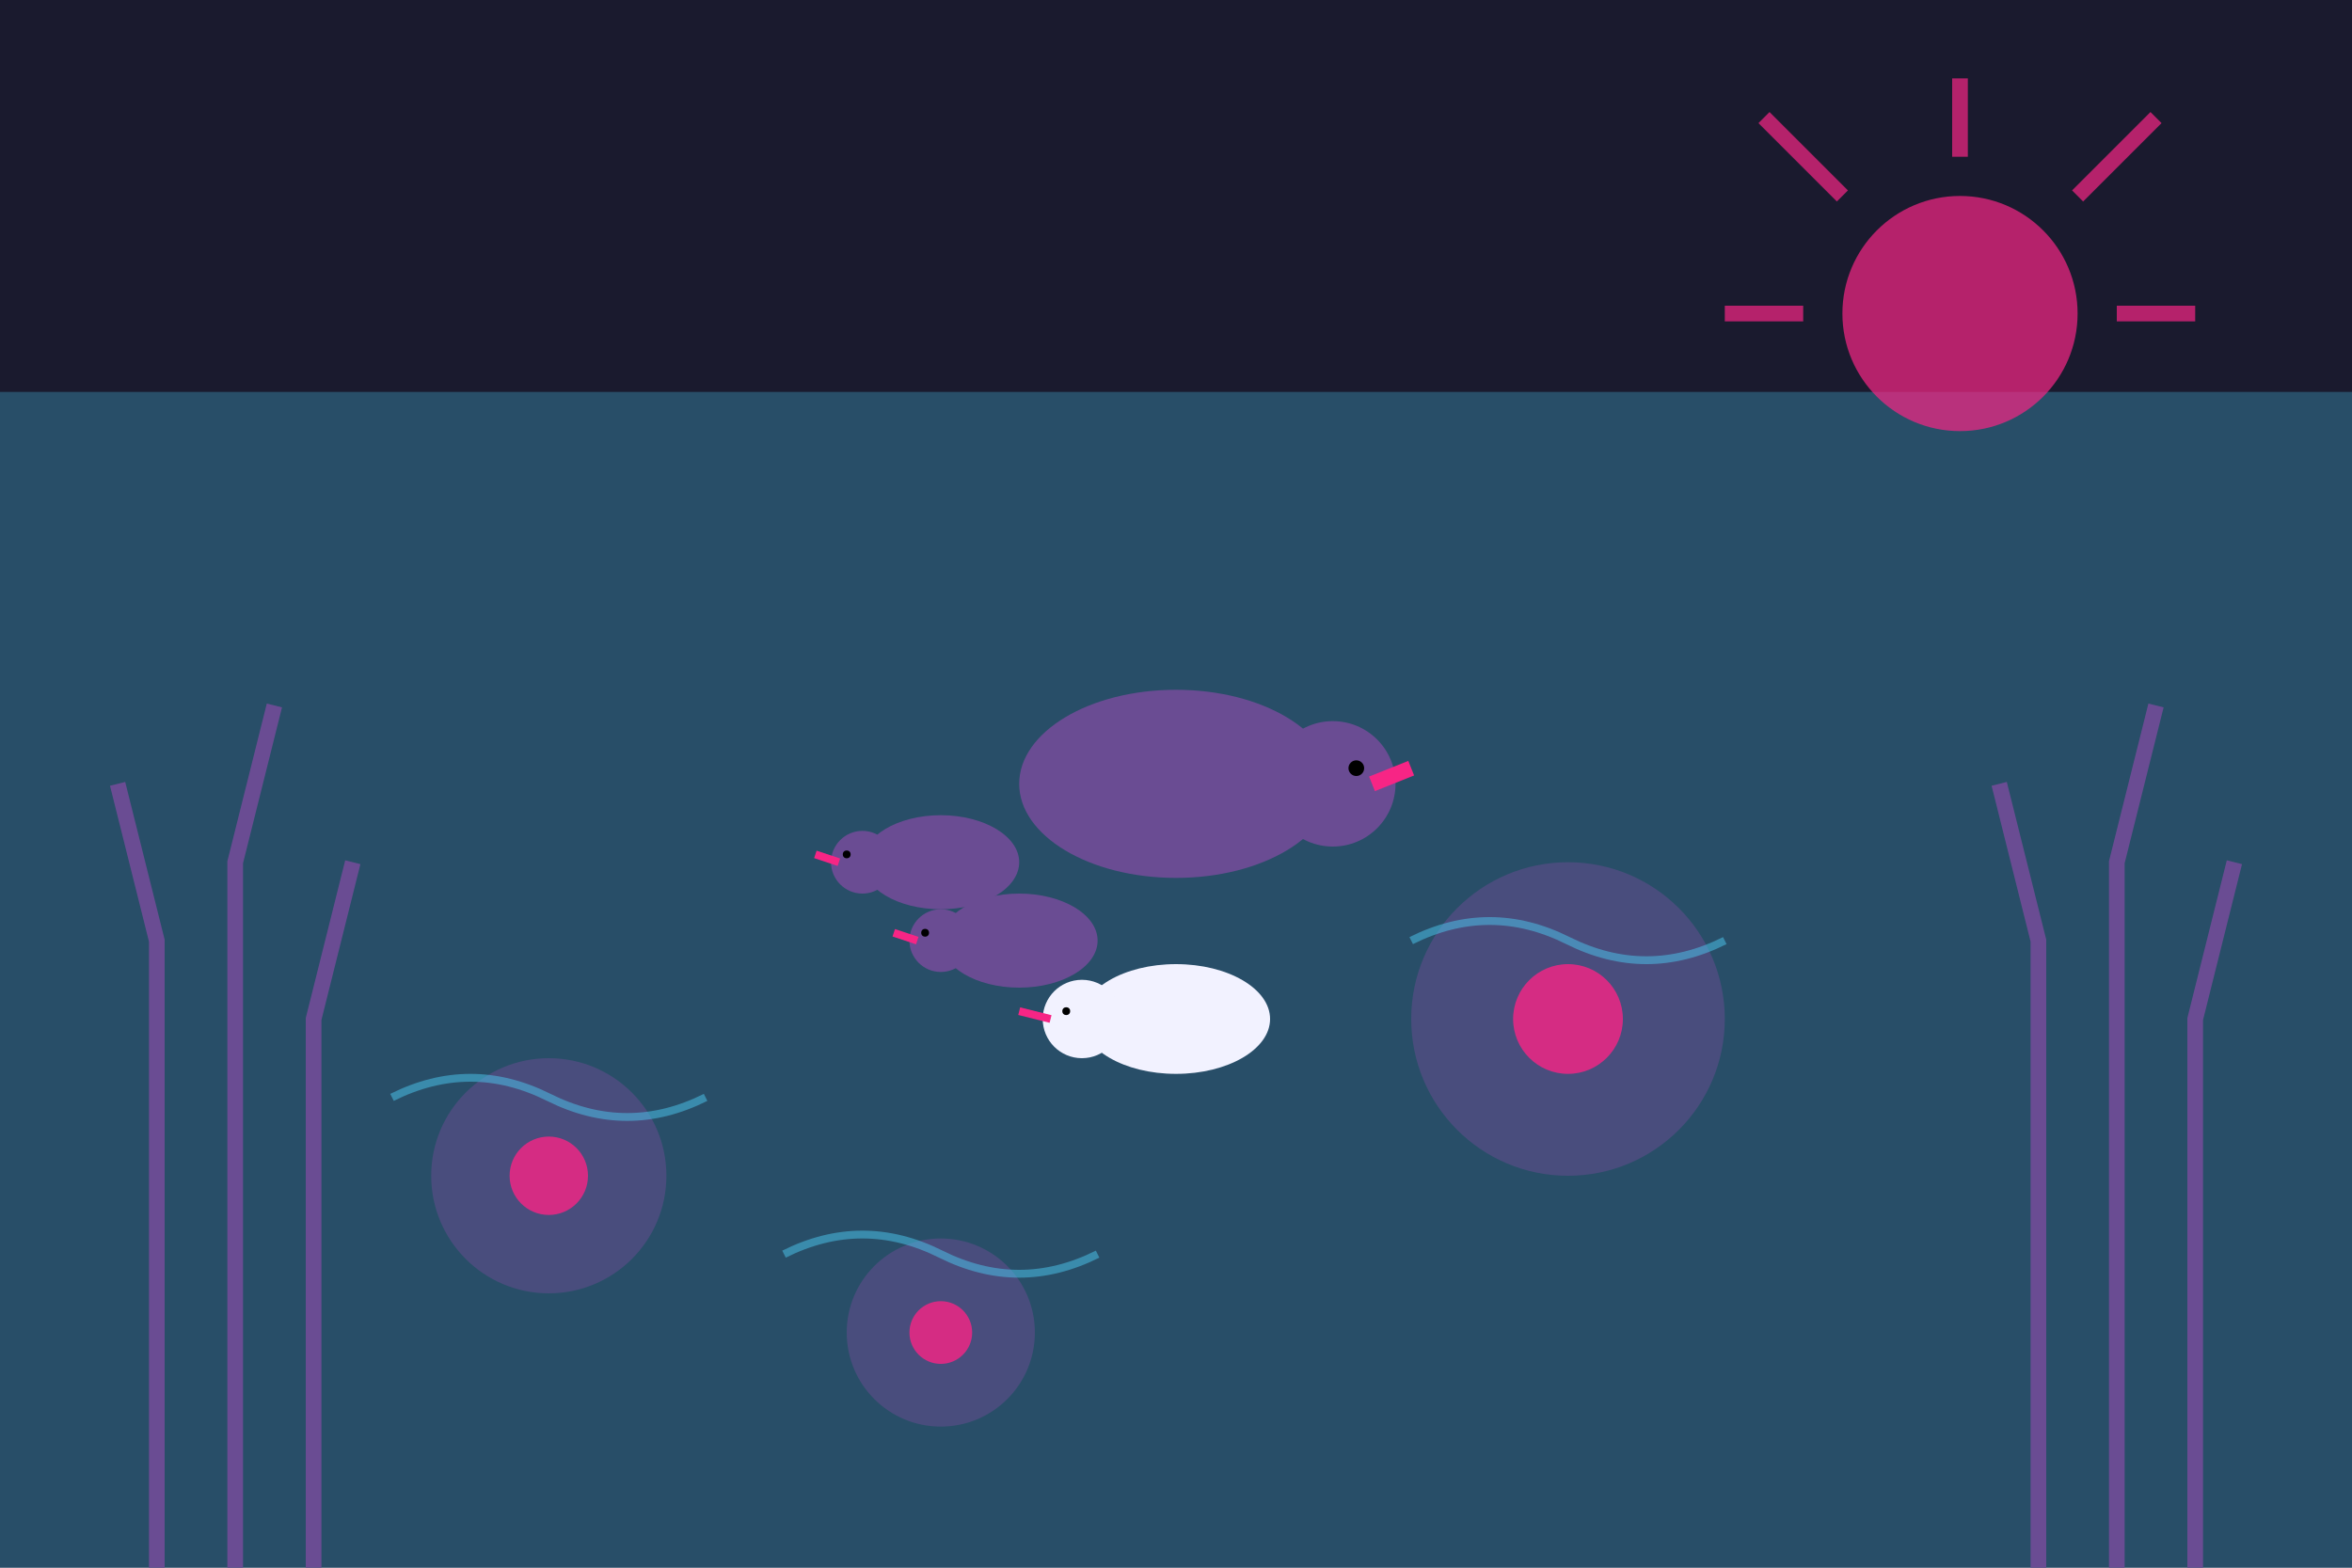 <svg xmlns="http://www.w3.org/2000/svg" viewBox="0 0 300 200" width="300" height="200">
  <!-- Fond d'étang -->
  <rect width="300" height="200" fill="#1a1a2e" />
  <rect width="300" height="150" y="50" fill="#4cc9f0" opacity="0.3" />
  
  <!-- Roseaux -->
  <path d="M20,200 L20,120 L15,100" stroke="#6a4c93" stroke-width="2" fill="none" />
  <path d="M30,200 L30,110 L35,90" stroke="#6a4c93" stroke-width="2" fill="none" />
  <path d="M40,200 L40,130 L45,110" stroke="#6a4c93" stroke-width="2" fill="none" />
  <path d="M260,200 L260,120 L255,100" stroke="#6a4c93" stroke-width="2" fill="none" />
  <path d="M270,200 L270,110 L275,90" stroke="#6a4c93" stroke-width="2" fill="none" />
  <path d="M280,200 L280,130 L285,110" stroke="#6a4c93" stroke-width="2" fill="none" />
  
  <!-- Nénuphars -->
  <circle cx="70" cy="150" r="15" fill="#6a4c93" opacity="0.5" />
  <circle cx="200" cy="130" r="20" fill="#6a4c93" opacity="0.5" />
  <circle cx="120" cy="170" r="12" fill="#6a4c93" opacity="0.5" />
  
  <!-- Fleurs de nénuphar -->
  <circle cx="70" cy="150" r="5" fill="#f72585" opacity="0.8" />
  <circle cx="200" cy="130" r="7" fill="#f72585" opacity="0.8" />
  <circle cx="120" cy="170" r="4" fill="#f72585" opacity="0.8" />
  
  <!-- Canards -->
  <!-- Maman canard -->
  <ellipse cx="150" cy="100" rx="20" ry="12" fill="#6a4c93" /> <!-- Corps -->
  <circle cx="170" cy="100" r="8" fill="#6a4c93" /> <!-- Tête -->
  <path d="M175,100 L180,98" stroke="#f72585" stroke-width="2" /> <!-- Bec -->
  <circle cx="173" cy="98" r="1" fill="black" /> <!-- Œil -->
  
  <!-- Canetons normaux -->
  <ellipse cx="120" cy="110" rx="10" ry="6" fill="#6a4c93" /> <!-- Corps -->
  <circle cx="110" cy="110" r="4" fill="#6a4c93" /> <!-- Tête -->
  <path d="M107,110 L104,109" stroke="#f72585" stroke-width="1" /> <!-- Bec -->
  <circle cx="108" cy="109" r="0.5" fill="black" /> <!-- Œil -->
  
  <ellipse cx="130" cy="120" rx="10" ry="6" fill="#6a4c93" /> <!-- Corps -->
  <circle cx="120" cy="120" r="4" fill="#6a4c93" /> <!-- Tête -->
  <path d="M117,120 L114,119" stroke="#f72585" stroke-width="1" /> <!-- Bec -->
  <circle cx="118" cy="119" r="0.5" fill="black" /> <!-- Œil -->
  
  <!-- Vilain petit canard (différent) -->
  <ellipse cx="150" cy="130" rx="12" ry="7" fill="#f2f2ff" /> <!-- Corps -->
  <circle cx="138" cy="130" r="5" fill="#f2f2ff" /> <!-- Tête -->
  <path d="M134,130 L130,129" stroke="#f72585" stroke-width="1" /> <!-- Bec -->
  <circle cx="136" cy="129" r="0.5" fill="black" /> <!-- Œil -->
  
  <!-- Ondulations de l'eau -->
  <path d="M50,140 Q60,135 70,140 Q80,145 90,140" stroke="#4cc9f0" stroke-width="1" fill="none" opacity="0.5" />
  <path d="M180,120 Q190,115 200,120 Q210,125 220,120" stroke="#4cc9f0" stroke-width="1" fill="none" opacity="0.5" />
  <path d="M100,160 Q110,155 120,160 Q130,165 140,160" stroke="#4cc9f0" stroke-width="1" fill="none" opacity="0.5" />
  
  <!-- Soleil couchant -->
  <circle cx="250" cy="40" r="15" fill="#f72585" opacity="0.7" />
  <path d="M250,20 L250,10" stroke="#f72585" stroke-width="2" opacity="0.7" />
  <path d="M230,40 L220,40" stroke="#f72585" stroke-width="2" opacity="0.7" />
  <path d="M270,40 L280,40" stroke="#f72585" stroke-width="2" opacity="0.7" />
  <path d="M235,25 L225,15" stroke="#f72585" stroke-width="2" opacity="0.7" />
  <path d="M265,25 L275,15" stroke="#f72585" stroke-width="2" opacity="0.7" />
</svg>